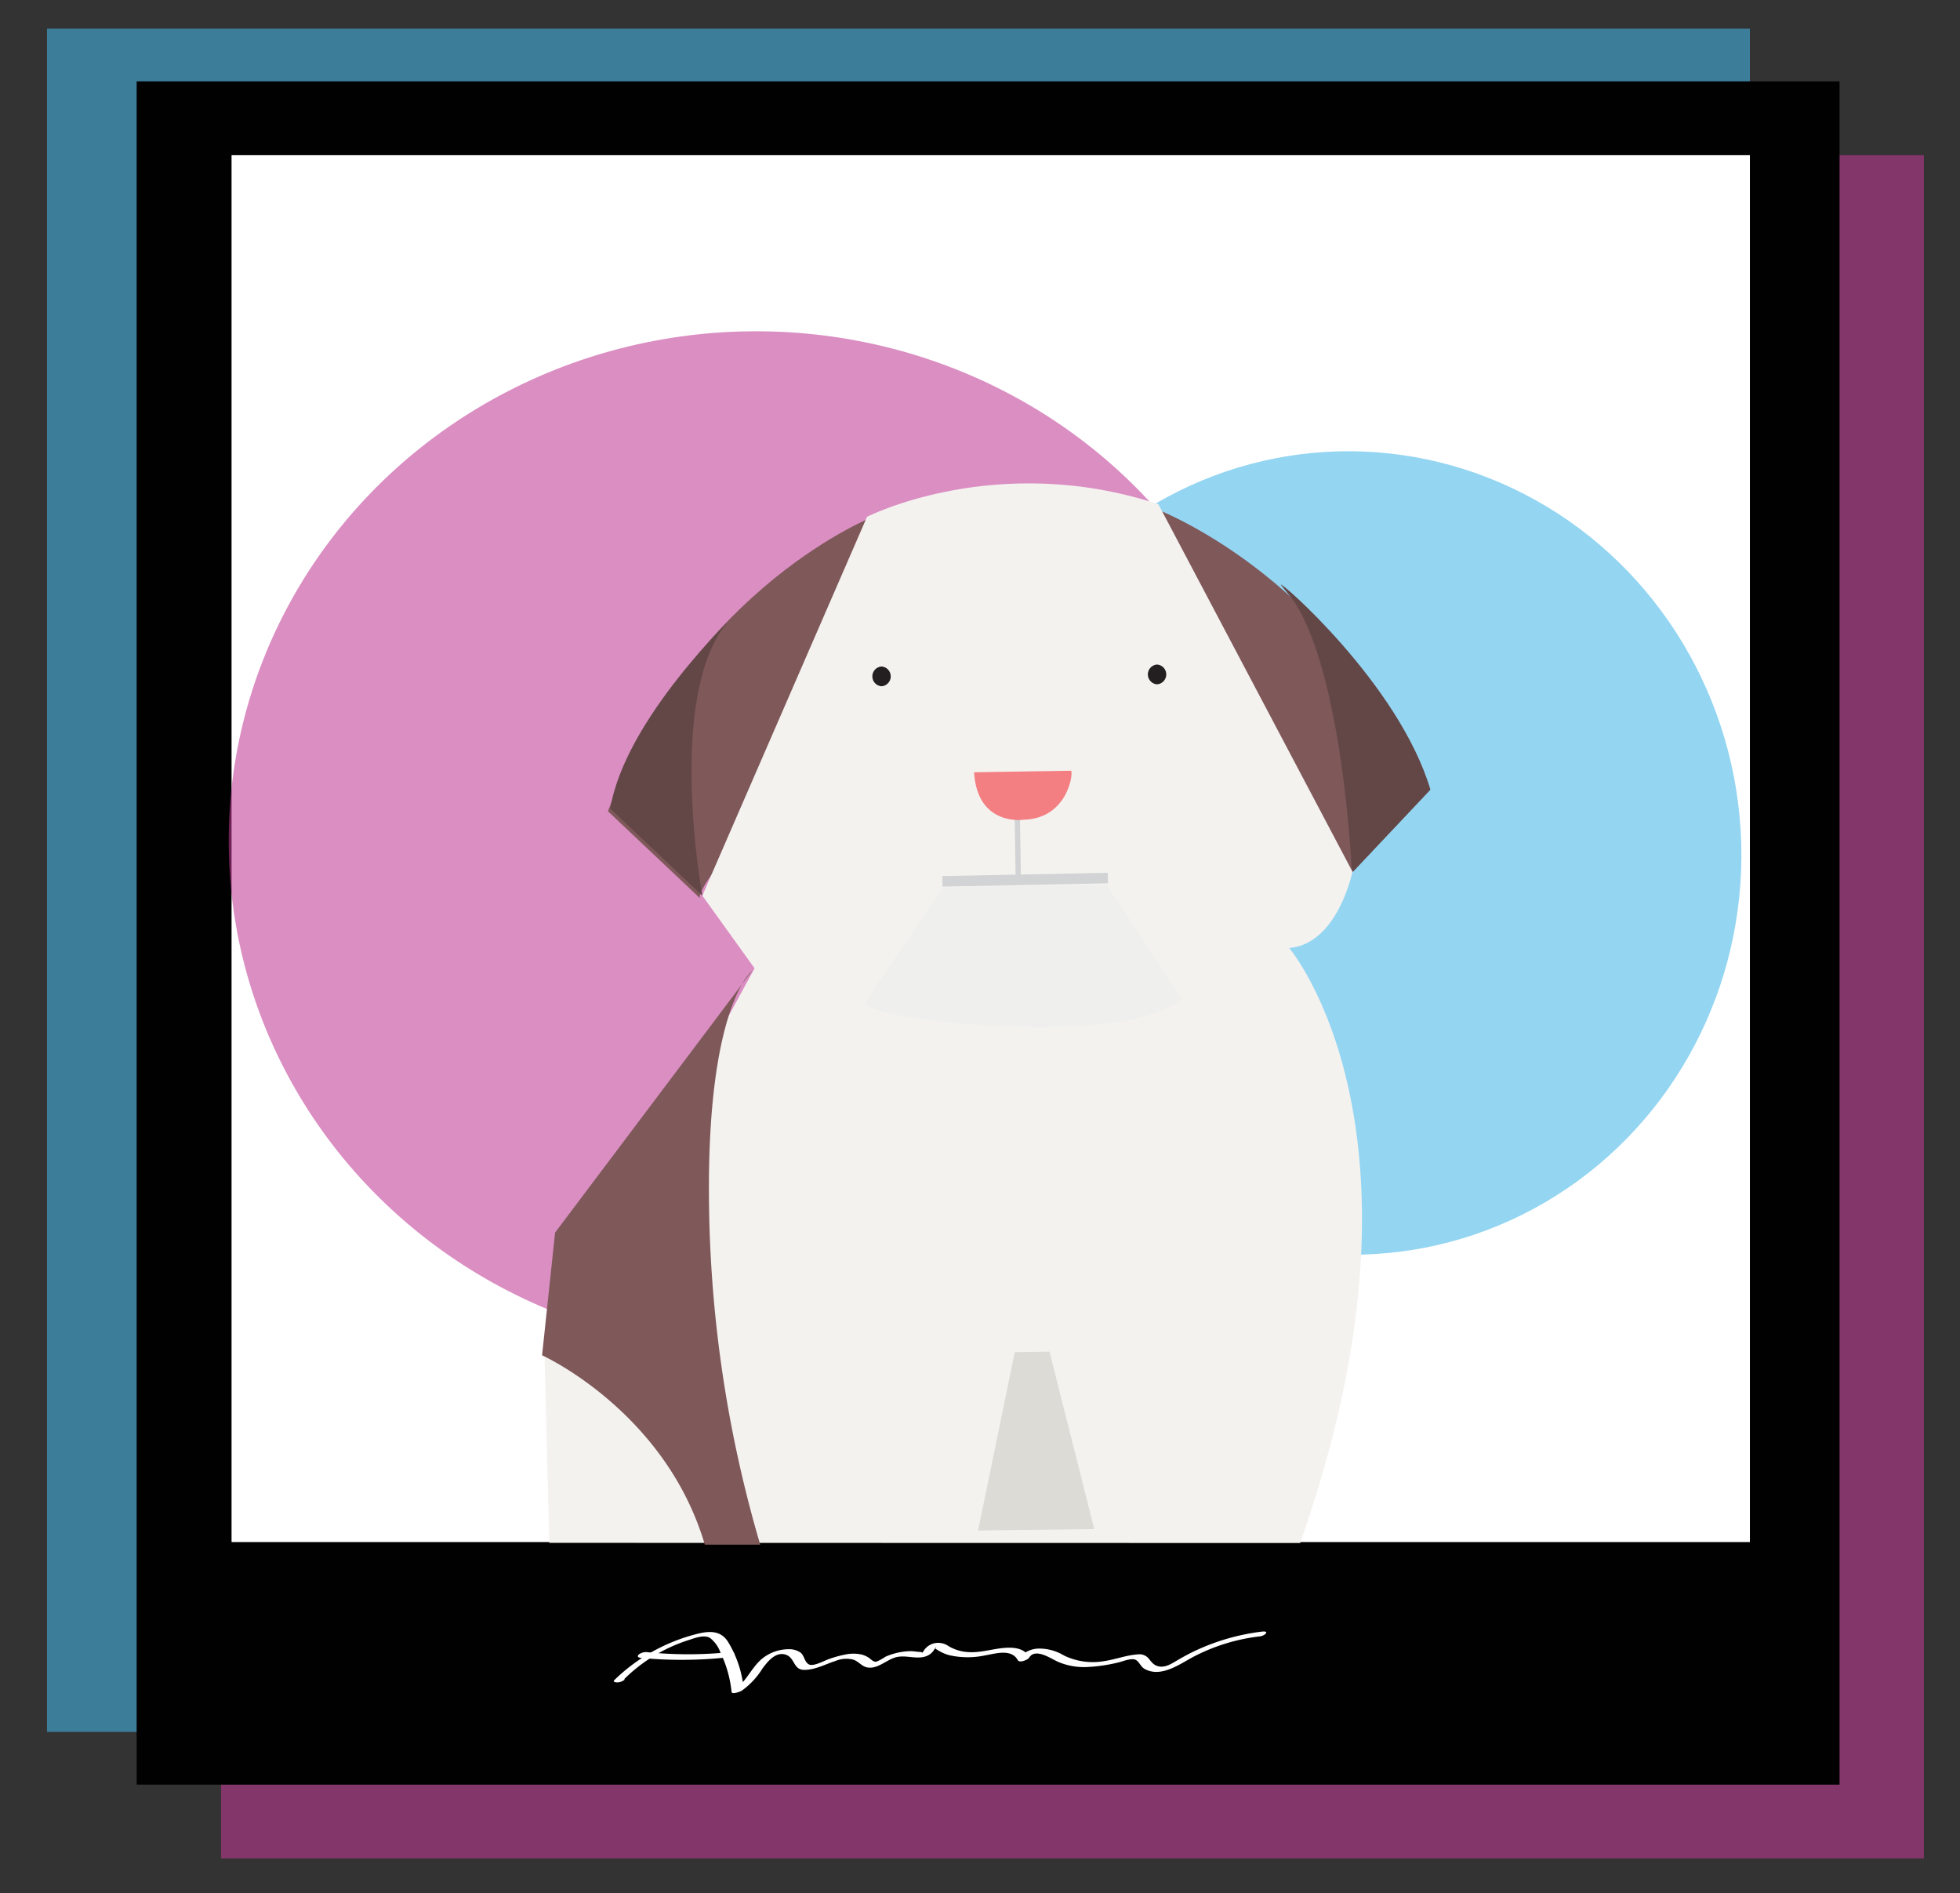 <svg id="Layer_1" data-name="Layer 1" xmlns="http://www.w3.org/2000/svg" width="371.77" height="359" viewBox="0 0 371.77 359"><rect x="0" y="0" width="371.77" height="359" fill="#333333" stroke="none"/><defs><style>.cls-1{fill:#be3894;}.cls-1,.cls-2{opacity:0.57;}.cls-2{fill:#43b5e8;}.cls-3{fill:#010101;}.cls-4{fill:#fff;}.cls-5{fill:#7f585a;}.cls-6{fill:#f4f2ef;}.cls-7{fill:#634646;}.cls-8{fill:#231f20;}.cls-10,.cls-11,.cls-9{fill:none;}.cls-10,.cls-11{stroke:#d1d3d4;stroke-miterlimit:10;}.cls-11{stroke-width:2px;}.cls-12{fill:#f37f82;}.cls-13{fill:#efefee;}.cls-14{fill:#dcdbd6;}</style></defs><title>ani2</title><rect class="cls-1" x="41.92" y="29.43" width="323" height="323"/><rect class="cls-2" x="8.92" y="5.43" width="323" height="323"/><rect class="cls-3" x="25.92" y="15.43" width="323" height="323"/><rect class="cls-4" x="43.92" y="29.43" width="288" height="263"/><path class="cls-4" d="M118.4,318.42A30.62,30.62,0,0,1,130.66,311c1.16-.36,2.83-1.05,4-.4a6.12,6.12,0,0,1,2,2.8,22.23,22.23,0,0,1,2.1,7.45c.07.57,1.71-.09,1.93-.23a14.65,14.65,0,0,0,3.92-4.19c1-1.35,2.55-3.32,4.49-2.62,1.7.61,1.36,2.85,3.44,2.86s4-1.07,5.87-1.67a5.46,5.46,0,0,1,3.45-.27c1,.33,1.6,1.28,2.63,1.47,2,.38,3.66-1.48,5.52-1.94,2-.5,4.19.65,6.1-.38a2.94,2.94,0,0,0,.82-.67c.13-.16.23-.34.36-.51l.09-.12c.22-.3.26-.32.12-.08l-.08.16c.17.09.33.19.49.29l.51.29a8,8,0,0,0,1.62.64,15.77,15.77,0,0,0,6.77.05c1.95-.32,5-1.35,6.24.89.32.6,1.9-.05,2.16-.47,1.16-1.89,4.06.15,5.45.78a12.56,12.56,0,0,0,5.51,1,31.08,31.08,0,0,0,5.92-.86c.86-.19,2.52-.93,3.35-.49.66.36.93,1.29,1.64,1.69,3.14,1.78,6.73-.94,9.4-2.34A36.22,36.22,0,0,1,239,310.31c.93-.11,1.91-1.08.38-.9a41.52,41.52,0,0,0-12.81,3.7c-1.08.51-2.12,1.08-3.15,1.68s-2.34,1.53-3.7,1.2c-.93-.23-1.26-.78-1.85-1.48a2.25,2.25,0,0,0-2-.78c-2.14.12-4.25.95-6.37,1.27a12.58,12.58,0,0,1-7.67-1.05,9.06,9.06,0,0,0-4.87-1.32,4.94,4.94,0,0,0-3.89,2.09l2.16-.47c-.86-1.62-2.71-1.86-4.38-1.77-2.44.13-4.78,1-7.25.81a8.09,8.09,0,0,1-3.64-1.1,3.45,3.45,0,0,0-2.69-.58,3.29,3.29,0,0,0-2,1.34c-.08.11-.26.46-.37.5.18-.06-.25-.18-.25-.18-.68,0-1.35-.17-2-.15a12,12,0,0,0-3.15.49,12.34,12.34,0,0,0-1.54.56,9.83,9.83,0,0,1-1.73.95c-.61.09-1.09-.55-1.56-.83a4.42,4.42,0,0,0-1.29-.54,7.37,7.37,0,0,0-3,0,20.77,20.77,0,0,0-3.26.91c-.82.29-2.9,1.45-3.73.95s-.82-1.68-1.56-2.23a3.78,3.78,0,0,0-2.22-.63,8,8,0,0,0-5.38,2.08c-1.88,1.75-2.84,4.32-5.1,5.7l1.93-.23a20.78,20.78,0,0,0-3-9c-1.61-2.48-4.24-1.91-6.72-1.22a34.58,34.58,0,0,0-14.82,8.53c-.36.36.33.43.54.43a2.28,2.28,0,0,0,1.45-.54Z"/><path class="cls-4" d="M121.35,314.38A81.89,81.89,0,0,0,138,314.3c.32,0,1.19-.25,1.25-.66s-.66-.35-.9-.33a76.92,76.92,0,0,1-15.62,0,2.2,2.2,0,0,0-1.53.42c-.32.26-.3.56.16.61Z"/><ellipse class="cls-1" cx="143.41" cy="159.49" rx="100.03" ry="96.67"/><ellipse class="cls-2" cx="256.12" cy="161.76" rx="74.16" ry="76.2" transform="translate(-13.96 24.58) rotate(-5.35)"/><path class="cls-5" d="M205,137.27c3.77-15.8,7.76-30.67,12.68-41.41,0,0,35.34,12.17,53.18,54.31l-14.7,15.58S234.16,143.27,205,137.27Z"/><path class="cls-5" d="M182.17,138.84c-4.21-15.67-11-30.38-16.22-41,0,0-34.4,13.27-50.64,56l17.46,16.49C131.73,168,151.76,141.47,182.17,138.84Z"/><path class="cls-6" d="M246.61,292.61c27.56-78-2.08-112.84-2.08-112.84,9.23-.75,12-14.48,12-14.48L219.72,95.62C189,85.5,164.46,98,164.46,98l-31.24,71.85,9.91,13.78-39.86,72.95.92,36"/><path class="cls-5" d="M133.69,292.93l10.51,0a238.53,238.53,0,0,1-9.72-65.3c-.38-37,8.2-43.56,8.2-43.56l-37.39,49.67-2.47,23.27S126.22,267.59,133.69,292.93Z"/><path class="cls-7" d="M256.36,164.28s-1.74-36.57-11-50.37c-.22-.33-2.21-2.71-2.39-3-.62-1.2,22.37,18.74,28.35,38.84l-14.71,15.59"/><path class="cls-7" d="M133.22,169.86s-7.6-41.14,6.37-53.51c0,0-21.09,20-23.83,37Z"/><path class="cls-8" d="M167.21,130.14a1.88,1.88,0,0,0,0-3.75,1.88,1.88,0,0,0,0,3.75Z"/><path class="cls-8" d="M219.47,129.77a1.88,1.88,0,0,0,0-3.75,1.88,1.88,0,0,0,0,3.75Z"/><line class="cls-9" x1="194.45" y1="155.45" x2="194.63" y2="166.7"/><line class="cls-9" x1="208.11" y1="166.29" x2="179.71" y2="166.74"/><line class="cls-9" x1="193.54" y1="155.39" x2="193.94" y2="166.33"/><line class="cls-10" x1="192.96" y1="154.71" x2="193.14" y2="166.23"/><line class="cls-11" x1="178.76" y1="167.14" x2="210.14" y2="166.51"/><path class="cls-12" d="M194.15,155.45s-8.77,1.32-9.39-9l18.33-.29C203.72,145.71,202.93,155.24,194.15,155.45Z"/><path class="cls-13" d="M178.93,168.16l-15,22.2c2.21,3.3,49.91,8.54,60.14-1L210,167.86Z"/><polygon class="cls-14" points="185.52 290.24 192.48 256.42 199.07 256.32 207.56 289.97 185.52 290.24"/></svg>
